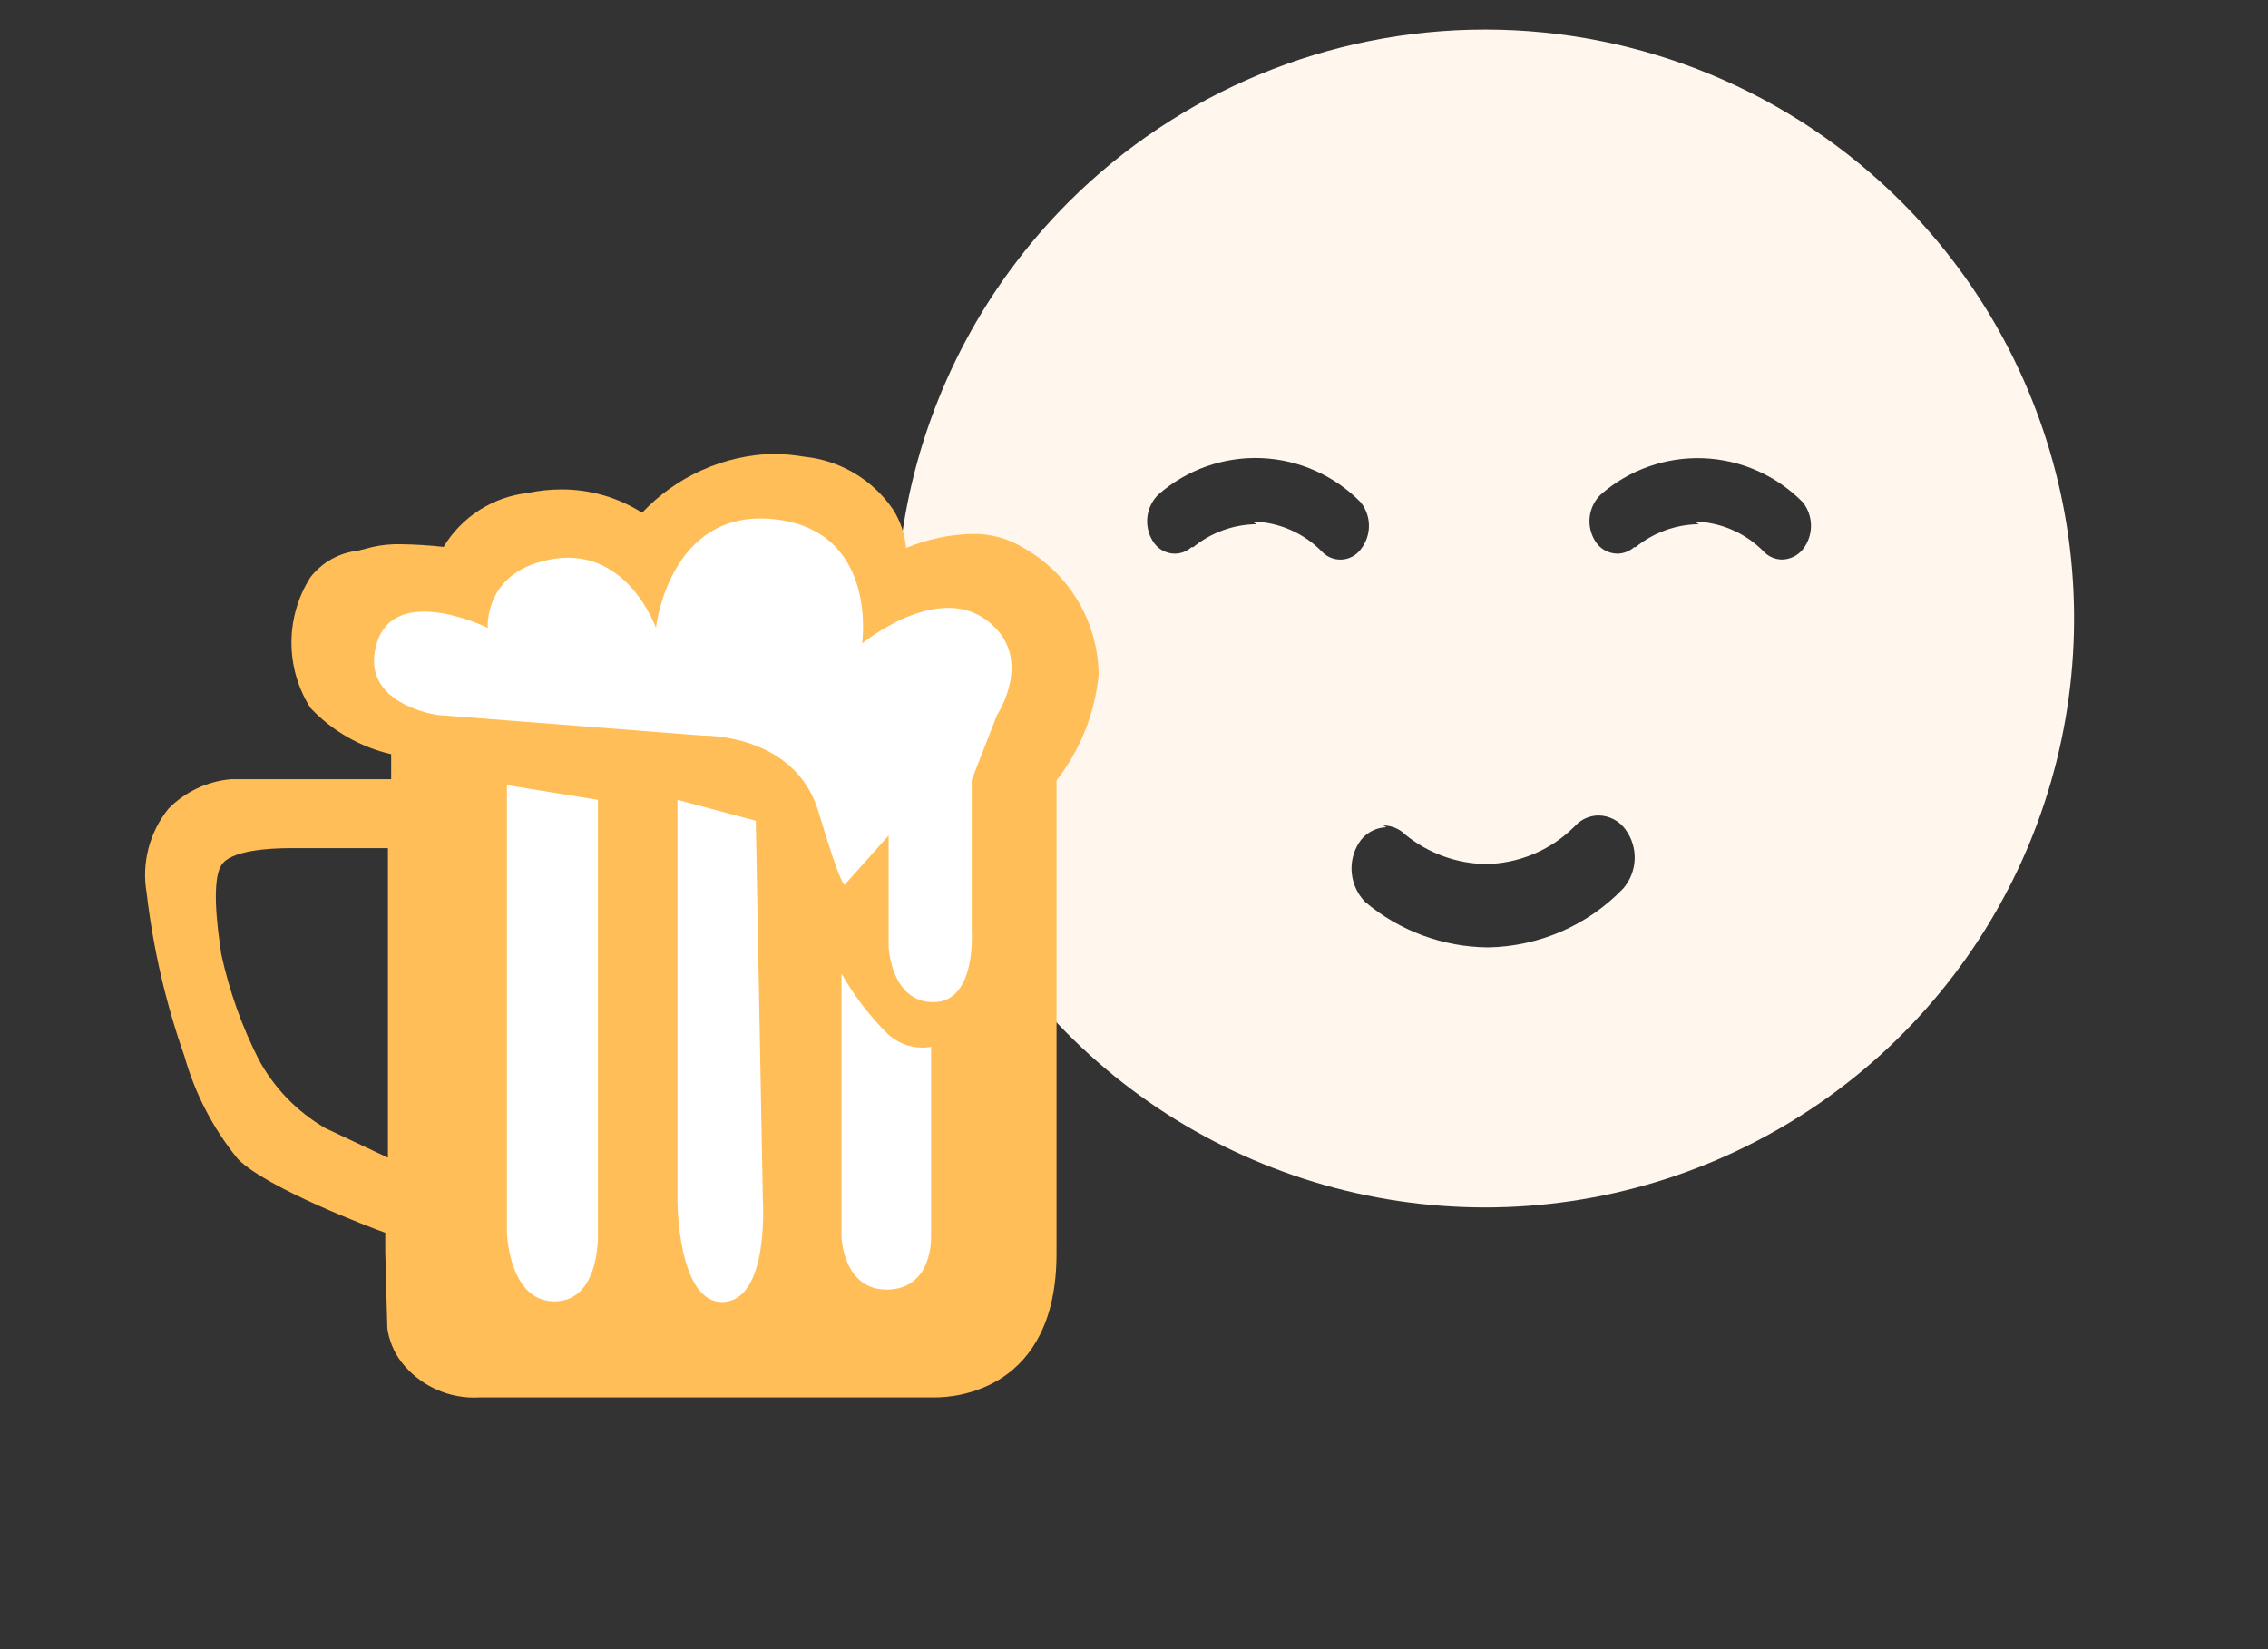 <svg width="77" height="56" viewBox="0 0 77 56" fill="none" xmlns="http://www.w3.org/2000/svg">
<rect x="0" y="0" width="77" height="56" fill="#333333" stroke="none"/>
<path d="M50.42 41C46.465 40.999 42.599 39.825 39.311 37.628C36.023 35.43 33.46 32.307 31.947 28.653C30.433 24.999 30.037 20.978 30.808 17.099C31.58 13.22 33.484 9.657 36.28 6.86C40.031 3.11 45.117 1.004 50.42 1.004C55.724 1.004 60.809 3.11 64.56 6.86C67.356 9.657 69.26 13.22 70.032 17.099C70.803 20.978 70.407 24.999 68.894 28.653C67.38 32.307 64.817 35.43 61.529 37.628C58.241 39.825 54.375 40.999 50.42 41ZM47.07 28.09C46.881 28.095 46.696 28.146 46.532 28.241C46.368 28.335 46.23 28.469 46.13 28.63C45.938 28.939 45.855 29.305 45.895 29.668C45.935 30.03 46.095 30.369 46.35 30.63C47.519 31.613 48.993 32.157 50.52 32.17C51.379 32.155 52.227 31.971 53.015 31.628C53.802 31.285 54.515 30.789 55.11 30.17C55.347 29.894 55.484 29.547 55.499 29.183C55.513 28.82 55.404 28.463 55.19 28.17C55.085 28.023 54.947 27.903 54.787 27.82C54.628 27.737 54.45 27.692 54.27 27.69C54.121 27.691 53.975 27.723 53.839 27.783C53.703 27.843 53.581 27.93 53.48 28.04L53.43 28.09C52.63 28.879 51.554 29.327 50.43 29.34C49.437 29.321 48.479 28.968 47.71 28.34C47.612 28.241 47.495 28.163 47.366 28.11C47.237 28.057 47.099 28.029 46.96 28.03L47.07 28.09ZM57.52 17.71C58.4 17.727 59.239 18.086 59.86 18.71C59.941 18.8 60.039 18.872 60.15 18.922C60.26 18.972 60.379 18.998 60.5 19C60.637 18.997 60.772 18.964 60.894 18.904C61.017 18.843 61.125 18.757 61.21 18.65C61.388 18.423 61.484 18.143 61.484 17.855C61.484 17.566 61.388 17.287 61.21 17.06C60.317 16.148 59.109 15.611 57.834 15.561C56.558 15.511 55.312 15.95 54.35 16.79C54.142 16.989 54.009 17.254 53.973 17.539C53.937 17.825 53.999 18.114 54.15 18.36C54.228 18.492 54.339 18.603 54.472 18.68C54.605 18.757 54.756 18.798 54.91 18.8C55.12 18.798 55.323 18.719 55.48 18.58H55.53C56.138 18.083 56.896 17.808 57.68 17.8L57.52 17.71ZM42.52 17.71C43.4 17.727 44.239 18.086 44.86 18.71C44.945 18.806 45.051 18.883 45.169 18.933C45.288 18.983 45.416 19.007 45.544 19.001C45.673 18.995 45.799 18.961 45.912 18.9C46.026 18.839 46.124 18.753 46.2 18.65C46.38 18.423 46.477 18.143 46.477 17.855C46.477 17.566 46.38 17.286 46.2 17.06C45.307 16.145 44.097 15.607 42.819 15.556C41.541 15.506 40.292 15.947 39.33 16.79C39.124 16.99 38.992 17.255 38.956 17.54C38.919 17.825 38.981 18.114 39.13 18.36C39.206 18.492 39.315 18.603 39.446 18.68C39.578 18.757 39.727 18.799 39.88 18.8C40.091 18.801 40.295 18.723 40.45 18.58C40.45 18.58 40.45 18.58 40.51 18.58C41.118 18.083 41.876 17.808 42.66 17.8L42.52 17.71Z" fill="#FFF6ED"/>
<path d="M16.3 47.45H16.44C17.39 47.45 19.23 47.45 21.76 47.45H31.5H31.76C32.44 47.45 35.87 47.21 35.87 42.57V26.5C36.677 25.463 37.173 24.218 37.3 22.91C37.291 22.034 37.051 21.175 36.605 20.42C36.16 19.666 35.523 19.041 34.76 18.61C34.232 18.284 33.621 18.117 33 18.13C32.23 18.149 31.47 18.311 30.76 18.61C30.722 18.144 30.571 17.695 30.32 17.3C29.98 16.802 29.536 16.383 29.017 16.074C28.499 15.765 27.92 15.572 27.32 15.51C26.973 15.452 26.622 15.418 26.27 15.41C25.43 15.432 24.602 15.619 23.835 15.963C23.068 16.306 22.376 16.798 21.8 17.41C20.978 16.888 20.024 16.613 19.05 16.62C18.67 16.62 18.291 16.66 17.92 16.74C17.335 16.805 16.772 17.003 16.276 17.321C15.78 17.638 15.364 18.066 15.06 18.57C14.58 18.517 14.1 18.487 13.62 18.48C13.284 18.47 12.948 18.503 12.62 18.58L12.15 18.7C11.835 18.735 11.53 18.832 11.254 18.987C10.977 19.142 10.735 19.35 10.54 19.6C10.118 20.264 9.895 21.034 9.895 21.82C9.895 22.606 10.118 23.377 10.54 24.04C11.279 24.822 12.232 25.368 13.28 25.61V26.46H7.83C7.03 26.533 6.283 26.887 5.72 27.46C5.399 27.858 5.167 28.32 5.039 28.815C4.911 29.31 4.891 29.827 4.98 30.33C5.2 32.215 5.629 34.07 6.26 35.86C6.62 37.139 7.24 38.331 8.08 39.36C9.08 40.36 12.63 41.7 13.08 41.86V42.5L13.15 45.1C13.207 45.514 13.369 45.906 13.62 46.24C13.934 46.646 14.342 46.968 14.809 47.179C15.276 47.39 15.788 47.483 16.3 47.45ZM13.17 28.72V39.31L11.05 38.31C10.098 37.759 9.316 36.956 8.79 35.99C8.21 34.85 7.78 33.64 7.51 32.39C7.51 32.29 7.1 30.05 7.51 29.39C7.8 28.88 9.12 28.8 9.87 28.8H13.17V28.72Z" fill="#FFBE57"/>
<path d="M33.85 24.279C33.85 24.279 35.18 22.279 33.47 21.039C31.76 19.799 29.27 21.849 29.27 21.849C29.27 21.849 29.83 17.999 26.27 17.629C22.71 17.259 22.27 21.319 22.27 21.319C22.27 21.319 21.32 18.619 18.86 18.969C16.4 19.319 16.56 21.319 16.56 21.319C16.56 21.319 13.41 19.779 12.79 21.849C12.17 23.919 14.86 24.279 14.86 24.279L23.86 24.979C23.86 24.979 26.99 24.889 27.79 27.569C28.59 30.249 28.68 30.039 28.68 30.039L30.17 28.369V32.159C30.17 32.159 30.25 34.049 31.71 34.029C33.17 34.009 32.99 31.579 32.99 31.579V26.489L33.85 24.279Z" fill="white"/>
<path d="M31.61 35.549C31.35 35.592 31.084 35.576 30.831 35.502C30.578 35.427 30.345 35.296 30.15 35.119C29.53 34.509 28.998 33.816 28.57 33.059V41.999C28.57 41.999 28.62 43.829 30.15 43.789C31.68 43.749 31.61 41.999 31.61 41.999V35.549Z" fill="white"/>
<path d="M25.66 27.87L23 27.16V40.76C23 40.76 23 44.28 24.56 44.21C26.12 44.14 25.9 40.76 25.9 40.76L25.66 27.87Z" fill="white"/>
<path d="M20.3 27.16L17.21 26.66V41.84C17.21 41.84 17.27 44.21 18.84 44.19C20.41 44.17 20.3 41.84 20.3 41.84V27.16Z" fill="white"/>
</svg>
